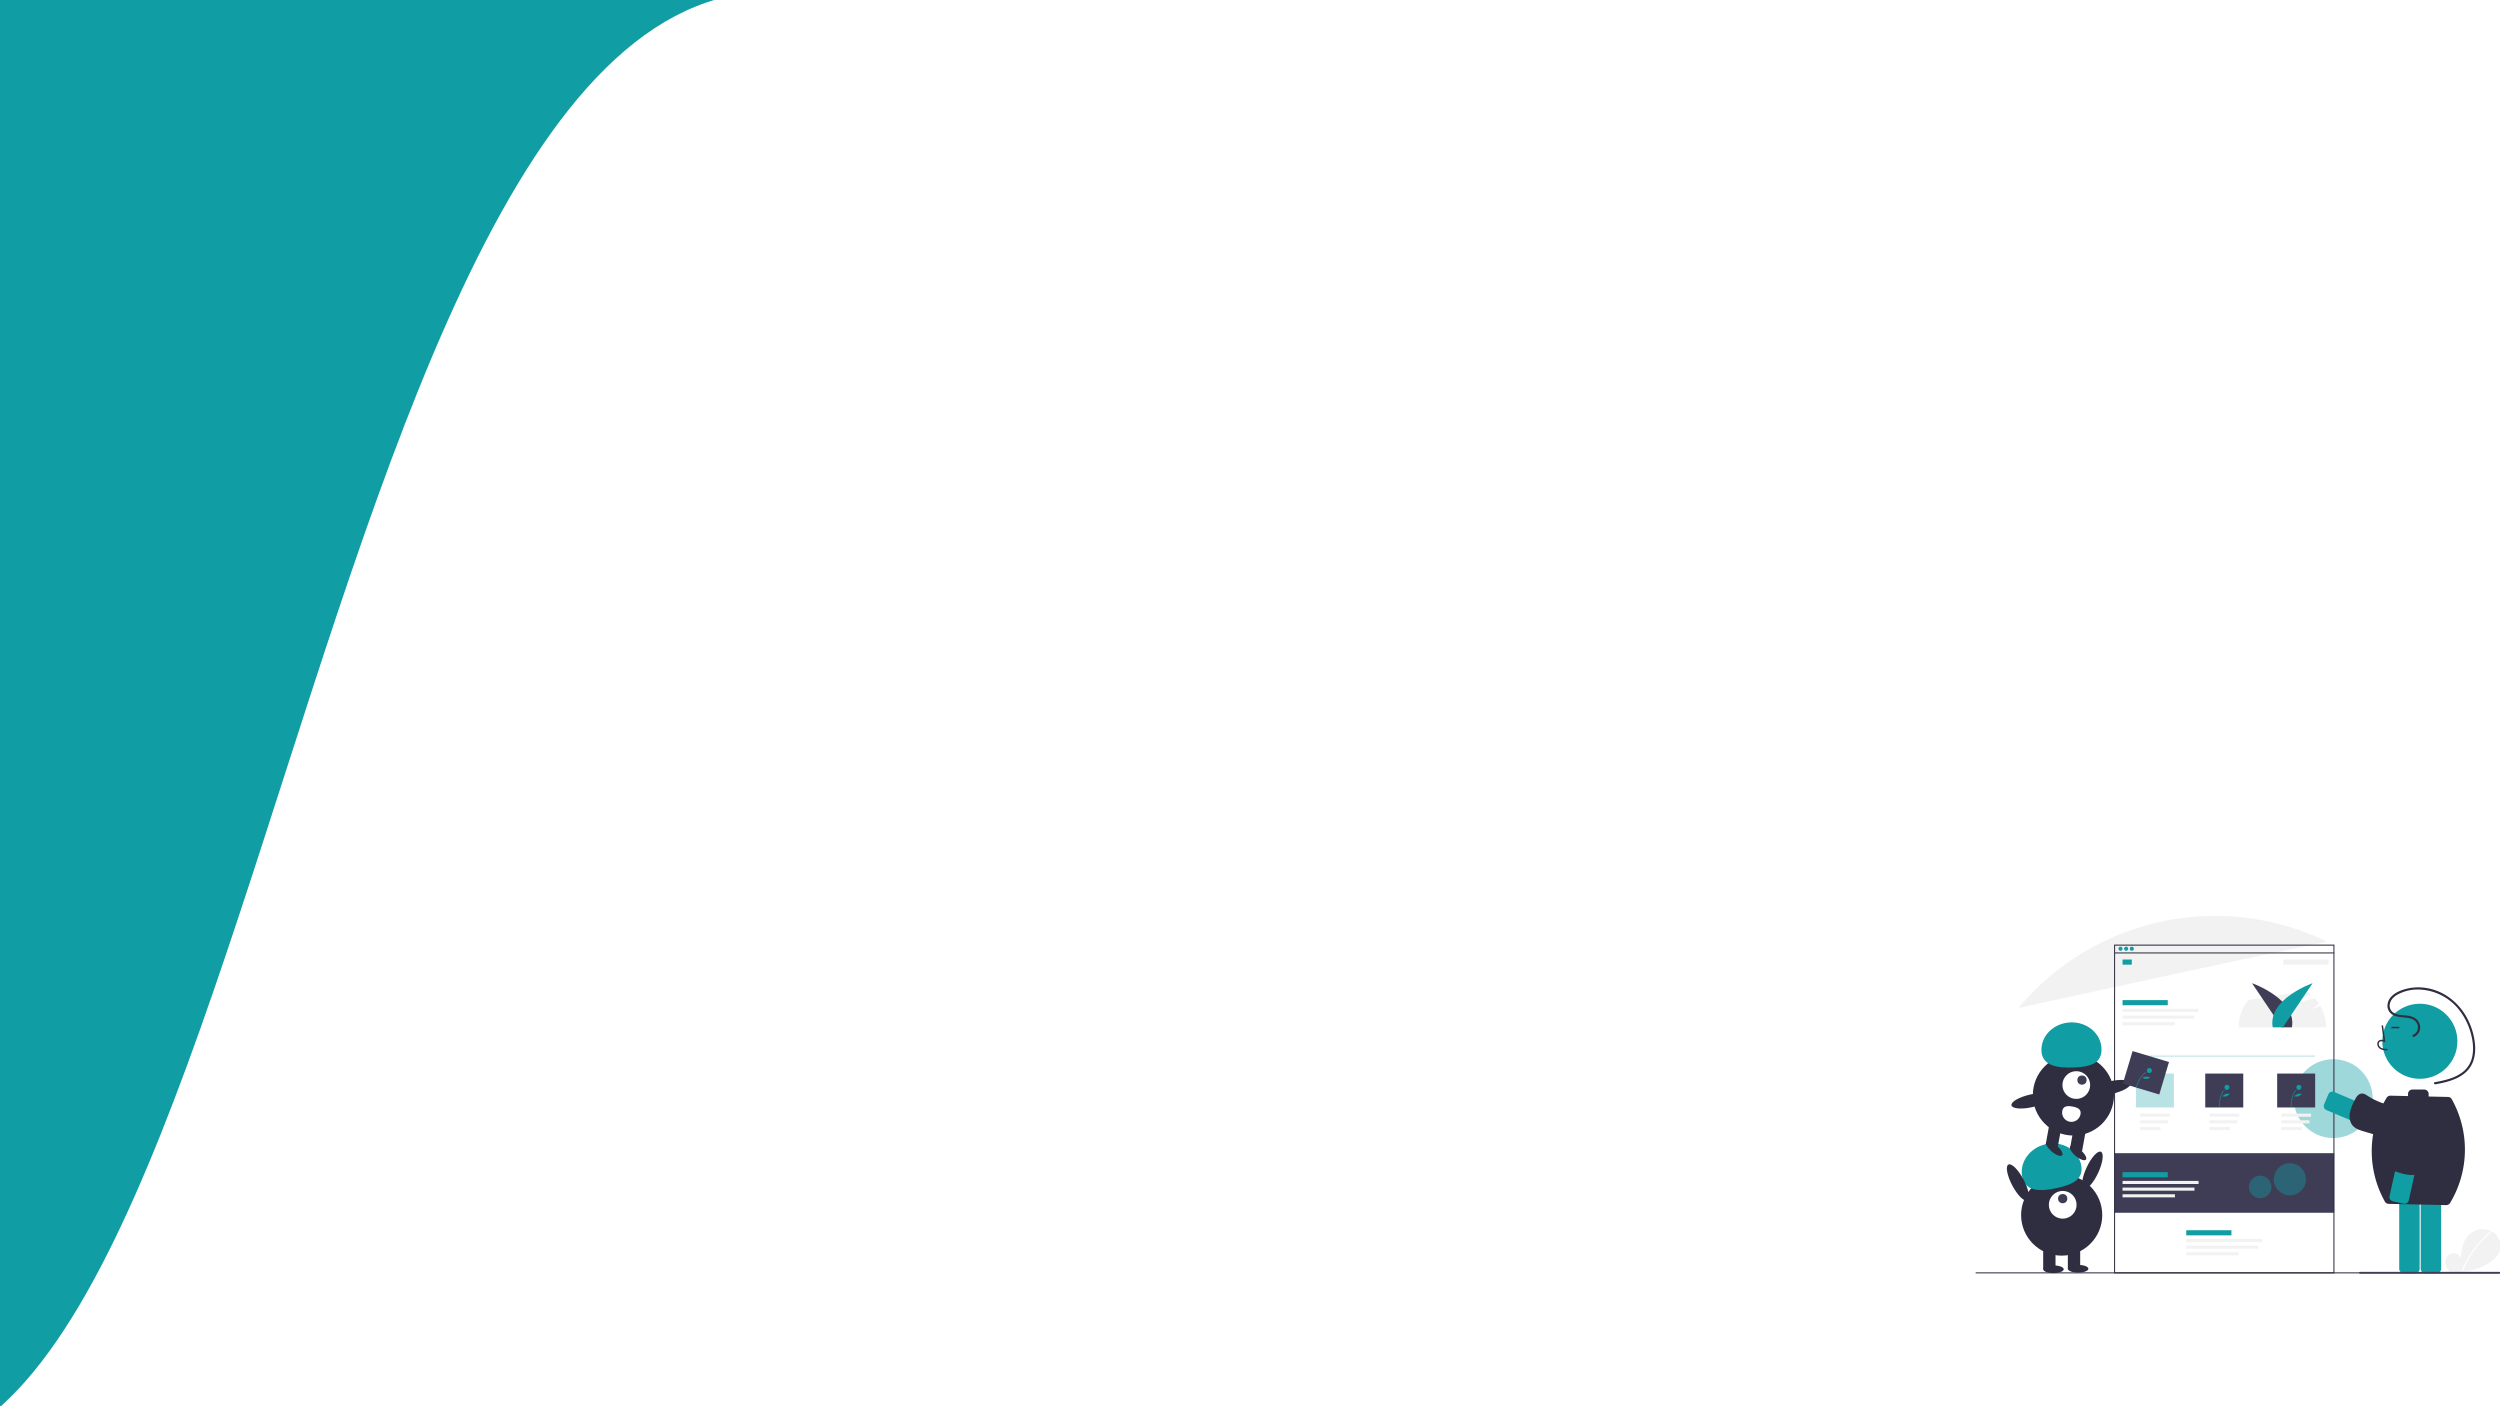 <svg xmlns="http://www.w3.org/2000/svg" xmlns:xlink="http://www.w3.org/1999/xlink" width="1920" height="1080" viewBox="0 0 1920 1080">
  <rect x="0" y="0" width="1920" height="1080" fill="#808080" stroke="none"/>
  <defs>
    <clipPath id="clip-projectsBG">
      <rect width="1920" height="1080"/>
    </clipPath>
  </defs>
  <g id="projectsBG" clip-path="url(#clip-projectsBG)">
    <rect width="1920" height="1080" fill="#fff"/>
    <g id="Group_74" data-name="Group 74">
      <path id="Path_115" data-name="Path 115" d="M5186.113,2845.1c-397.557-31.636-411.858,1421.48-800.834,1063.965s100.1-1226.992,100.1-1226.992S5583.67,2876.741,5186.113,2845.1Z" transform="translate(-4581 -2851)" fill="#119da4"/>
    </g>
    <g id="Group_79" data-name="Group 79" transform="translate(1517.293 703.42)">
      <circle id="Ellipse_79" data-name="Ellipse 79" cx="30.278" cy="30.278" r="30.278" transform="translate(244.389 110.045)" fill="#119da4" opacity="0.4"/>
      <rect id="Rectangle_47" data-name="Rectangle 47" width="168.845" height="45.762" transform="translate(106.514 182.219)" fill="#3f3d56"/>
      <path id="Path_116" data-name="Path 116" d="M660.814,259.15l-6.742,3.191,5.967-4.462a33.666,33.666,0,0,0-3.258-4.287l-29.239,7.267,26.411-10.075a33.663,33.663,0,0,0-3.835-2.923l-44.553,7.176a33.39,33.39,0,0,0-7.313,20.837h67.065A33.373,33.373,0,0,0,660.814,259.15Z" transform="translate(-396.27 -190.308)" fill="#f2f2f2"/>
      <path id="Path_117" data-name="Path 117" d="M406.569,121.772a196.594,196.594,0,0,0-237.027,50.951C231.252,159.2,338.693,135.8,406.569,121.772Z" transform="translate(-136.684 -101.971)" fill="#f2f2f2"/>
      <rect id="Rectangle_48" data-name="Rectangle 48" width="402.387" height="0.789" transform="translate(0 273.742)" fill="#2f2e41"/>
      <path id="Path_118" data-name="Path 118" d="M647.08,266.829l-22.828-33.907s34.57,12.069,30.647,33.907Z" transform="translate(-412.013 -181.262)" fill="#3f3d56"/>
      <path id="Path_119" data-name="Path 119" d="M671.91,266.83l22.827-33.907s-34.57,12.069-30.647,33.907Z" transform="translate(-435.947 -181.262)" fill="#119da4"/>
      <path id="Path_120" data-name="Path 120" d="M524.991,410.351H355.752V157.873H524.991Zm-168.45-.789H524.2v-250.9H356.541Z" transform="translate(-249.435 -135.82)" fill="#2f2e41"/>
      <rect id="Rectangle_49" data-name="Rectangle 49" width="168.45" height="0.789" transform="translate(106.909 28.042)" fill="#2f2e41"/>
      <circle id="Ellipse_80" data-name="Ellipse 80" cx="1.578" cy="1.578" r="1.578" transform="translate(109.67 23.631)" fill="#119da4"/>
      <circle id="Ellipse_81" data-name="Ellipse 81" cx="1.578" cy="1.578" r="1.578" transform="translate(114.01 23.631)" fill="#119da4"/>
      <circle id="Ellipse_82" data-name="Ellipse 82" cx="1.578" cy="1.578" r="1.578" transform="translate(118.349 23.631)" fill="#119da4"/>
      <rect id="Rectangle_50" data-name="Rectangle 50" width="7.101" height="3.945" transform="translate(112.826 33.493)" fill="#119da4"/>
      <rect id="Rectangle_51" data-name="Rectangle 51" width="34.716" height="3.945" transform="translate(112.826 64.659)" fill="#119da4"/>
      <rect id="Rectangle_52" data-name="Rectangle 52" width="34.716" height="3.945" transform="translate(271.02 37.438) rotate(180)" fill="#f2f2f2"/>
      <rect id="Rectangle_53" data-name="Rectangle 53" width="58.386" height="2.367" transform="translate(112.826 71.365)" fill="#f2f2f2"/>
      <rect id="Rectangle_54" data-name="Rectangle 54" width="55.23" height="2.367" transform="translate(112.826 76.494)" fill="#f2f2f2"/>
      <rect id="Rectangle_55" data-name="Rectangle 55" width="40.239" height="2.367" transform="translate(112.826 81.622)" fill="#f2f2f2"/>
      <rect id="Rectangle_56" data-name="Rectangle 56" width="22.881" height="2.367" transform="translate(126.239 151.843)" fill="#f2f2f2"/>
      <rect id="Rectangle_57" data-name="Rectangle 57" width="21.644" height="2.367" transform="translate(126.239 156.971)" fill="#f2f2f2"/>
      <rect id="Rectangle_58" data-name="Rectangle 58" width="15.769" height="2.367" transform="translate(126.239 162.1)" fill="#f2f2f2"/>
      <rect id="Rectangle_59" data-name="Rectangle 59" width="22.881" height="2.367" transform="translate(179.496 151.843)" fill="#f2f2f2"/>
      <rect id="Rectangle_60" data-name="Rectangle 60" width="21.644" height="2.367" transform="translate(179.496 156.971)" fill="#f2f2f2"/>
      <rect id="Rectangle_61" data-name="Rectangle 61" width="15.769" height="2.367" transform="translate(179.496 162.1)" fill="#f2f2f2"/>
      <rect id="Rectangle_62" data-name="Rectangle 62" width="22.881" height="2.367" transform="translate(234.726 151.843)" fill="#f2f2f2"/>
      <rect id="Rectangle_63" data-name="Rectangle 63" width="21.644" height="2.367" transform="translate(234.726 156.971)" fill="#f2f2f2"/>
      <rect id="Rectangle_64" data-name="Rectangle 64" width="15.769" height="2.367" transform="translate(234.726 162.1)" fill="#f2f2f2"/>
      <rect id="Rectangle_65" data-name="Rectangle 65" width="34.716" height="3.945" transform="translate(161.744 241.393)" fill="#119da4"/>
      <rect id="Rectangle_66" data-name="Rectangle 66" width="58.386" height="2.367" transform="translate(161.744 248.1)" fill="#f2f2f2"/>
      <rect id="Rectangle_67" data-name="Rectangle 67" width="55.23" height="2.367" transform="translate(161.744 253.228)" fill="#f2f2f2"/>
      <rect id="Rectangle_68" data-name="Rectangle 68" width="40.239" height="2.367" transform="translate(161.744 258.357)" fill="#f2f2f2"/>
      <rect id="Rectangle_69" data-name="Rectangle 69" width="137.285" height="0.789" transform="translate(123.28 107.264)" fill="#119da4" opacity="0.3"/>
      <rect id="Rectangle_70" data-name="Rectangle 70" width="29.193" height="26.037" transform="translate(123.083 121.072)" fill="#119da4" opacity="0.3"/>
      <rect id="Rectangle_71" data-name="Rectangle 71" width="29.193" height="26.037" transform="translate(176.34 121.072)" fill="#3f3d56"/>
      <rect id="Rectangle_72" data-name="Rectangle 72" width="29.193" height="26.037" transform="translate(231.57 121.072)" fill="#3f3d56"/>
      <path id="Path_121" data-name="Path 121" d="M560.02,454.236l-.385-.008c.008-.427.249-10.478,4.206-13.257l.221.315C560.265,443.954,560.021,454.134,560.02,454.236Z" transform="translate(-372.887 -307.237)" fill="#119da4"/>
      <circle id="Ellipse_83" data-name="Ellipse 83" cx="1.926" cy="1.926" r="1.926" transform="translate(191.065 129.757)" fill="#119da4"/>
      <path id="Path_122" data-name="Path 122" d="M569.723,450a6,6,0,0,1-3.093.134,5.464,5.464,0,0,1,5.618-1.927A6,6,0,0,1,569.723,450Z" transform="translate(-377.122 -311.521)" fill="#119da4"/>
      <path id="Path_123" data-name="Path 123" d="M700.02,454.236l-.385-.008c.008-.427.249-10.478,4.206-13.257l.221.315C700.265,443.954,700.021,454.134,700.02,454.236Z" transform="translate(-457.657 -307.237)" fill="#119da4"/>
      <circle id="Ellipse_84" data-name="Ellipse 84" cx="1.926" cy="1.926" r="1.926" transform="translate(246.294 129.757)" fill="#119da4"/>
      <path id="Path_124" data-name="Path 124" d="M709.723,450a6,6,0,0,1-3.093.134,5.464,5.464,0,0,1,5.618-1.927A6,6,0,0,1,709.723,450Z" transform="translate(-461.892 -311.521)" fill="#119da4"/>
      <rect id="Rectangle_73" data-name="Rectangle 73" width="34.716" height="3.945" transform="translate(112.826 196.815)" fill="#119da4"/>
      <rect id="Rectangle_74" data-name="Rectangle 74" width="58.386" height="2.367" transform="translate(112.826 203.522)" fill="#f2f2f2"/>
      <rect id="Rectangle_75" data-name="Rectangle 75" width="55.23" height="2.367" transform="translate(112.826 208.65)" fill="#f2f2f2"/>
      <rect id="Rectangle_76" data-name="Rectangle 76" width="40.239" height="2.367" transform="translate(112.826 213.779)" fill="#f2f2f2"/>
      <circle id="Ellipse_85" data-name="Ellipse 85" cx="12.327" cy="12.327" r="12.327" transform="translate(229.007 189.932)" fill="#119da4" opacity="0.4"/>
      <circle id="Ellipse_86" data-name="Ellipse 86" cx="8.647" cy="8.647" r="8.647" transform="translate(209.872 199.499)" fill="#119da4" opacity="0.4"/>
      <circle id="Ellipse_87" data-name="Ellipse 87" cx="31.165" cy="31.165" r="31.165" transform="translate(34.913 198.591)" fill="#2f2e41"/>
      <rect id="Rectangle_77" data-name="Rectangle 77" width="9.468" height="16.963" transform="translate(51.876 254.215)" fill="#2f2e41"/>
      <rect id="Rectangle_78" data-name="Rectangle 78" width="9.468" height="16.963" transform="translate(70.812 254.215)" fill="#2f2e41"/>
      <ellipse id="Ellipse_88" data-name="Ellipse 88" cx="7.89" cy="2.959" rx="7.89" ry="2.959" transform="translate(51.876 268.417)" fill="#2f2e41"/>
      <ellipse id="Ellipse_89" data-name="Ellipse 89" cx="7.89" cy="2.959" rx="7.89" ry="2.959" transform="translate(70.812 268.022)" fill="#2f2e41"/>
      <circle id="Ellipse_90" data-name="Ellipse 90" cx="10.651" cy="10.651" r="10.651" transform="translate(56.216 211.214)" fill="#fff"/>
      <circle id="Ellipse_91" data-name="Ellipse 91" cx="3.55" cy="3.55" r="3.55" transform="translate(63.317 213.581)" fill="#3f3d56"/>
      <path id="Path_125" data-name="Path 125" d="M176.412,570.921c-2.516-11.27,5.528-22.657,17.967-25.435s24.563,4.107,27.08,15.377-5.728,15.426-18.167,18.2S178.928,582.19,176.412,570.921Z" transform="translate(-140.565 -370.148)" fill="#119da4"/>
      <ellipse id="Ellipse_92" data-name="Ellipse 92" cx="15.583" cy="4.892" rx="15.583" ry="4.892" transform="translate(78.656 207.341) rotate(-65.077)" fill="#2f2e41"/>
      <ellipse id="Ellipse_93" data-name="Ellipse 93" cx="4.892" cy="15.583" rx="4.892" ry="15.583" transform="translate(20.845 193.255) rotate(-27.893)" fill="#2f2e41"/>
      <circle id="Ellipse_98" data-name="Ellipse 98" cx="10.651" cy="10.651" r="10.651" transform="translate(340.898 211.493)" fill="#fff"/>
      <path id="Path_127" data-name="Path 127" d="M966.97,707.8c.009,3.05-7.828,9.1-16.543,9.12s-16.91-8.54-16.919-11.59,8.173.569,16.888.544S966.958,704.747,966.97,707.8Z" transform="translate(-599.268 -466.564)" fill="#fff"/>
      <circle id="Ellipse_102" data-name="Ellipse 102" cx="31.165" cy="31.165" r="31.165" transform="translate(43.949 106.352)" fill="#2f2e41"/>
      <rect id="Rectangle_81" data-name="Rectangle 81" width="9.468" height="16.963" transform="translate(56.784 159.056) rotate(10.261)" fill="#2f2e41"/>
      <rect id="Rectangle_82" data-name="Rectangle 82" width="9.468" height="16.963" transform="translate(75.417 162.429) rotate(10.261)" fill="#2f2e41"/>
      <ellipse id="Ellipse_103" data-name="Ellipse 103" cx="2.959" cy="7.89" rx="2.959" ry="7.89" transform="matrix(0.646, -0.763, 0.763, 0.646, 70.744, 179.22)" fill="#2f2e41"/>
      <ellipse id="Ellipse_104" data-name="Ellipse 104" cx="2.959" cy="7.89" rx="2.959" ry="7.89" transform="matrix(0.646, -0.763, 0.763, 0.646, 52.499, 175.918)" fill="#2f2e41"/>
      <circle id="Ellipse_105" data-name="Ellipse 105" cx="10.651" cy="10.651" r="10.651" transform="translate(66.645 119.243)" fill="#fff"/>
      <circle id="Ellipse_106" data-name="Ellipse 106" cx="3.55" cy="3.55" r="3.55" transform="translate(78.123 122.526)" fill="#3f3d56"/>
      <path id="Path_128" data-name="Path 128" d="M214.313,331.081c-.469-11.538,9.475-21.31,22.21-21.828s23.439,8.417,23.908,19.954-8.384,14.159-21.119,14.677S214.781,342.619,214.313,331.081Z" transform="translate(-163.783 -227.468)" fill="#119da4"/>
      <ellipse id="Ellipse_107" data-name="Ellipse 107" cx="15.583" cy="4.892" rx="15.583" ry="4.892" transform="matrix(0.975, -0.223, 0.223, 0.975, 87.609, 130.553)" fill="#2f2e41"/>
      <ellipse id="Ellipse_108" data-name="Ellipse 108" cx="15.583" cy="4.892" rx="15.583" ry="4.892" transform="matrix(0.975, -0.223, 0.223, 0.975, 26.432, 140.727)" fill="#2f2e41"/>
      <path id="Path_129" data-name="Path 129" d="M254.784,476.011a7.1,7.1,0,0,0,13.975,2.53c.7-3.859-2.285-5.225-6.144-5.923S255.482,472.152,254.784,476.011Z" transform="translate(-188.229 -326.211)" fill="#fff"/>
      <rect id="Rectangle_83" data-name="Rectangle 83" width="29.193" height="26.037" transform="translate(120.533 103.818) rotate(16.689)" fill="#3f3d56"/>
      <path id="Path_130" data-name="Path 130" d="M398.557,418.131l-.367-.118c.13-.406,3.248-9.966,7.836-11.49l.121.365C401.744,408.352,398.588,418.033,398.557,418.131Z" transform="translate(-275.132 -286.378)" fill="#119da4"/>
      <circle id="Ellipse_109" data-name="Ellipse 109" cx="1.926" cy="1.926" r="1.926" transform="translate(131.509 116.838)" fill="#119da4"/>
      <path id="Path_131" data-name="Path 131" d="M413.99,416.549a6,6,0,0,1-3-.76,5.464,5.464,0,0,1,5.934-.232A6,6,0,0,1,413.99,416.549Z" transform="translate(-282.881 -291.385)" fill="#119da4"/>
    </g>
    <g id="Group_80" data-name="Group 80" transform="translate(1430.451 721.348)">
      <path id="Path_84" data-name="Path 84" d="M961.473,648.553a8.639,8.639,0,0,1-3.1-7.448,6.984,6.984,0,0,1,5.192-5.929,5.879,5.879,0,0,1,6.694,3.72c.458-5.159.986-10.535,3.729-14.928a15.81,15.81,0,0,1,11.448-7.334,14.185,14.185,0,0,1,12.478,5.094,12.874,12.874,0,0,1,1.583,13.254c-1.5,3.112-4.264,5.428-7.16,7.313a46.209,46.209,0,0,1-31.6,6.914" transform="translate(-510.757 -393.963)" fill="#f2f2f2"/>
      <path id="Path_85" data-name="Path 85" d="M1002.928,619.306a76.242,76.242,0,0,0-22.4,30.294c-.214.524.636.752.848.234a75.4,75.4,0,0,1,22.177-29.906c.439-.357-.186-.976-.622-.622Z" transform="translate(-520.383 -395.113)" fill="#fff"/>
      <path id="Path_86" data-name="Path 86" d="M3.393,0h8.346a3.393,3.393,0,0,1,3.393,3.393V68.78a7.566,7.566,0,0,1-7.566,7.566h0A7.566,7.566,0,0,1,0,68.78V3.393A3.393,3.393,0,0,1,3.393,0Z" transform="translate(353.16 129.903) rotate(-67.094)" fill="#119da4"/>
      <path id="Path_87" data-name="Path 87" d="M840.652,433.781c-1.048-1.629-3.569-1.67-5.184-.6s-2.542,2.888-3.4,4.626a35.076,35.076,0,0,0-3.62,9.626c-.558,3.4,0,7.144,2.276,9.726,2.165,2.457,5.481,3.492,8.622,4.419l29.468,8.694c3.117.92,6.53,1.829,9.535.591a9.736,9.736,0,0,0,4.538-4.3,15.079,15.079,0,0,0-2.422-17.7c-5.3-5.225-13.476-5.651-20.737-7.277a54.868,54.868,0,0,1-19.973-8.964" transform="translate(-454.23 -313.967)" fill="#2f2e41"/>
      <path id="Path_88" data-name="Path 88" d="M936.884,617.768h-8.346a3.68,3.68,0,0,1-3.675-3.676V544.532a3.68,3.68,0,0,1,3.676-3.675h8.346a3.68,3.68,0,0,1,3.676,3.676v69.561a3.68,3.68,0,0,1-3.675,3.676Z" transform="translate(-496.211 -361.07)" fill="#119da4"/>
      <path id="Path_89" data-name="Path 89" d="M907.692,617.768h-8.346a3.68,3.68,0,0,1-3.675-3.676V544.532a3.68,3.68,0,0,1,3.676-3.675h8.346a3.68,3.68,0,0,1,3.676,3.676v69.561a3.68,3.68,0,0,1-3.675,3.676Z" transform="translate(-483.526 -361.07)" fill="#119da4"/>
      <circle id="Ellipse_72" data-name="Ellipse 72" cx="28.839" cy="28.839" r="28.839" transform="translate(399.157 49.513)" fill="#119da4"/>
      <path id="Path_90" data-name="Path 90" d="M873.67,359.093c-1.869-.052-4.2-.117-5.988-1.426a4.6,4.6,0,0,1-1.81-3.434,3.094,3.094,0,0,1,1.052-2.541,3.992,3.992,0,0,1,3.776-.544l-1.526-11.154,1.12-.154,1.794,13.113-.936-.429c-1.085-.5-2.574-.751-3.5.031a1.988,1.988,0,0,0-.652,1.637,3.476,3.476,0,0,0,1.347,2.56c1.395,1.019,3.249,1.15,5.353,1.209Z" transform="translate(-470.575 -273.723)" fill="#2f2e41"/>
      <rect id="Rectangle_46" data-name="Rectangle 46" width="6.091" height="1.131" transform="translate(406.192 67.232)" fill="#2f2e41"/>
      <path id="Path_91" data-name="Path 91" d="M899.979,326.276a7.908,7.908,0,0,0,4.833-6.484,8.628,8.628,0,0,0-3.454-7.584c-4.919-3.713-11.7-1.363-16.853-4.423a6.346,6.346,0,0,1-2.89-7.122c.708-3.043,3.012-5.265,5.633-6.79a32.654,32.654,0,0,1,17.431-3.921,40.712,40.712,0,0,1,30.75,16.49,50.211,50.211,0,0,1,7.933,15.827c1.745,5.856,2.711,12.267,1.6,18.335a20.064,20.064,0,0,1-9.231,13.936c-4.683,3.049-10.175,4.613-15.6,5.747-1.352.283-2.71.536-4.07.774-1.073.188-.618,1.823.451,1.636,10.92-1.915,23.779-5.3,28.557-16.529,2.571-6.043,2.388-12.884,1.172-19.224a52.792,52.792,0,0,0-6.431-16.99c-6.346-10.666-16.676-18.649-28.978-20.993a38.212,38.212,0,0,0-18.471.893c-5.658,1.766-12.083,5.283-12.626,11.88a7.866,7.866,0,0,0,3.736,7.414c2.454,1.525,5.412,1.9,8.23,2.144,3.039.266,6.521.448,8.958,2.523a6.674,6.674,0,0,1,1.816,8,6.029,6.029,0,0,1-2.956,2.827.878.878,0,0,0-.592,1.043.853.853,0,0,0,1.043.592Z" transform="translate(-476.592 -251.296)" fill="#2f2e41"/>
      <path id="Path_92" data-name="Path 92" d="M919.939,434.662l-.118-.212a3.393,3.393,0,0,0-2.892-1.744l-14.881-.326v-1.968a3.393,3.393,0,0,0-3.393-3.393h-9.047a3.393,3.393,0,0,0-3.393,3.393v1.621l-13.49-.3a3.393,3.393,0,0,0-2.979,1.639h0a79.32,79.32,0,0,0-1.421,79.492l.118.212a3.393,3.393,0,0,0,2.891,1.744l44.2.969a3.392,3.392,0,0,0,2.979-1.639h0a79.32,79.32,0,0,0,1.421-79.492Z" transform="translate(-467.307 -311.605)" fill="#2f2e41"/>
      <path id="Path_93" data-name="Path 93" d="M3.393,0h8.346a3.393,3.393,0,0,1,3.393,3.393V68.78a7.566,7.566,0,0,1-7.566,7.566h0A7.566,7.566,0,0,1,0,68.781V3.393A3.393,3.393,0,0,1,3.393,0Z" transform="matrix(-0.976, -0.216, 0.216, -0.976, 418.761, 203.801)" fill="#119da4"/>
      <path id="Path_94" data-name="Path 94" d="M884.21,488.944c-1.445,1.29-1.09,3.786.219,5.214s3.251,2.058,5.1,2.632a35.076,35.076,0,0,0,10.075,2.068c3.441.019,7.055-1.119,9.249-3.771,2.088-2.523,2.591-5.96,3.014-9.208l3.971-30.466c.42-3.223.784-6.735-.909-9.51a9.737,9.737,0,0,0-4.956-3.809,15.079,15.079,0,0,0-17.107,5.165c-4.331,6.05-3.47,14.195-3.939,21.621a54.87,54.87,0,0,1-5.725,21.13" transform="translate(-478.109 -317.778)" fill="#2f2e41"/>
      <path id="Path_98" data-name="Path 98" d="M948.909,676.048H841.869a.673.673,0,1,1,0-1.347h107.04a.673.673,0,0,1,0,1.347Z" transform="translate(-459.856 -419.23)" fill="#3f3d56"/>
    </g>
  </g>
</svg>
